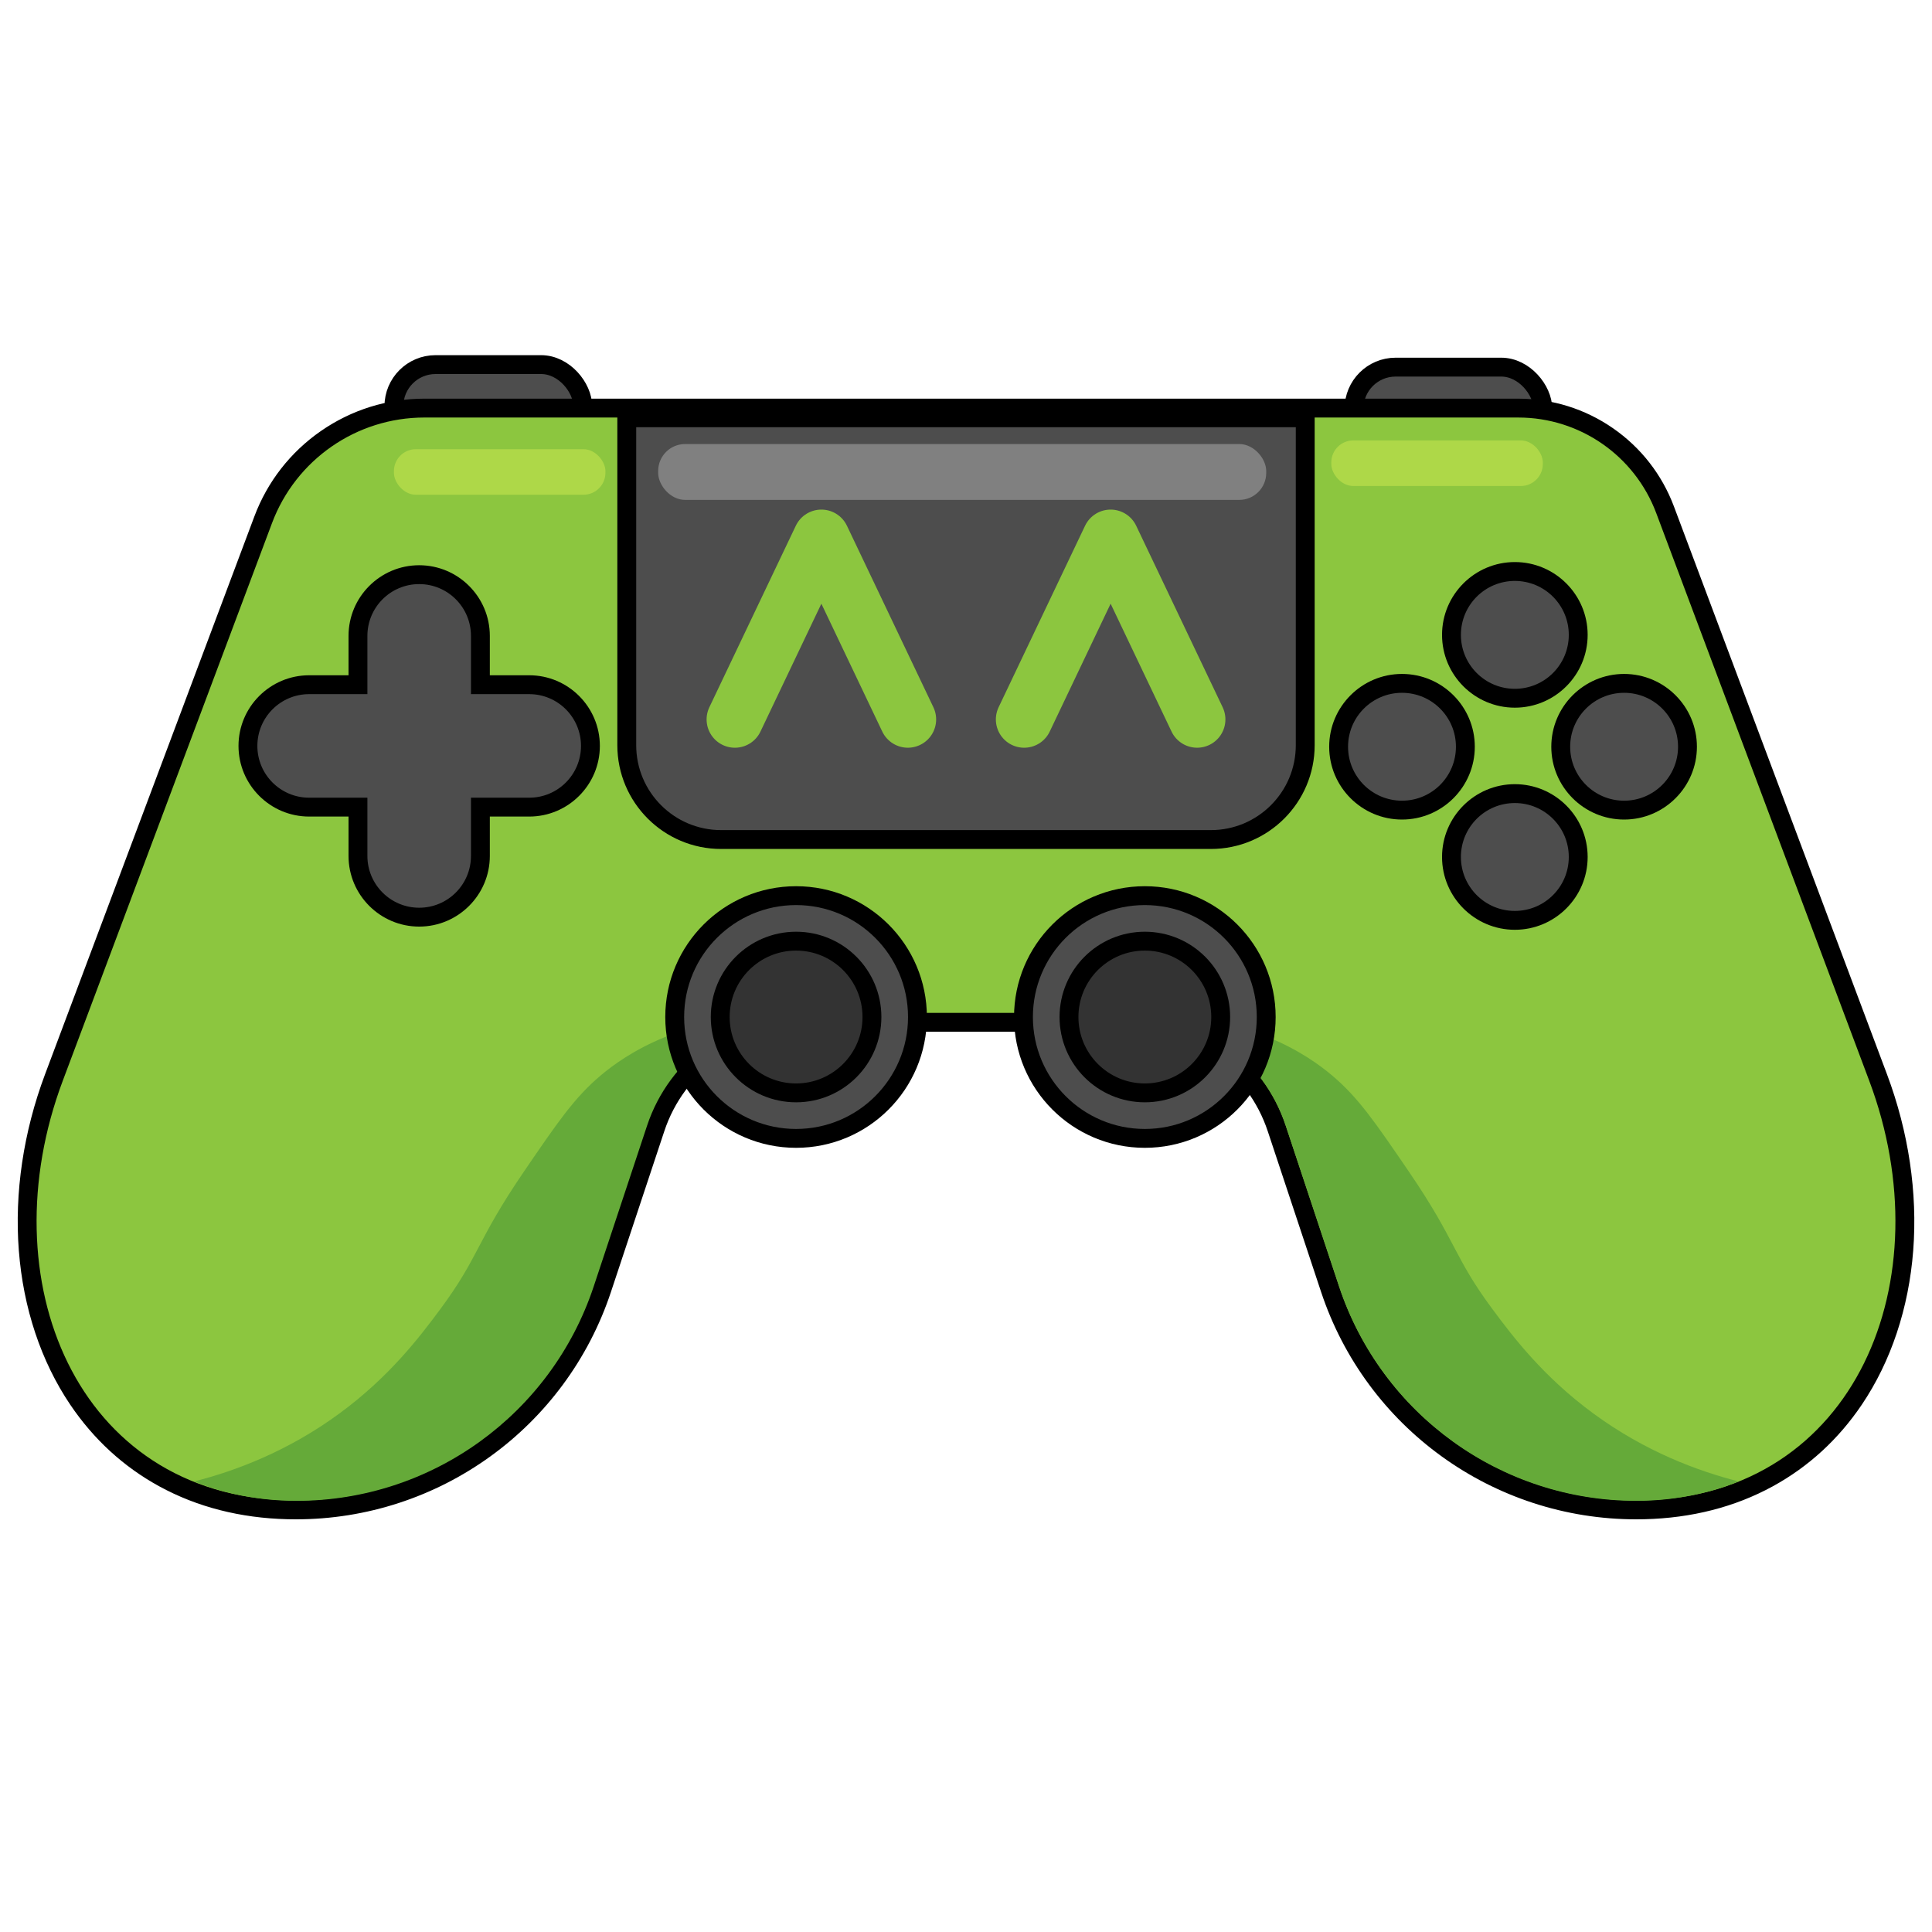<?xml version="1.0" encoding="UTF-8"?><svg id="Layer_1" xmlns="http://www.w3.org/2000/svg" viewBox="0 0 2048 2048"><defs><style>.cls-1,.cls-2{fill:#4d4d4d;}.cls-1,.cls-3{stroke:#000;stroke-miterlimit:10;stroke-width:20px;}.cls-4{fill:#8cc63f;}.cls-5{fill:#aed848;}.cls-6{fill:none;stroke:#8cc63f;stroke-linecap:round;stroke-linejoin:round;stroke-width:60px;}.cls-3{fill:#333;}.cls-7{fill:gray;}.cls-8{fill:#65aa39;}</style></defs><rect class="cls-1" x="417.57" y="386.49" width="200.13" height="91.49" rx="44.11" ry="44.11"/><rect class="cls-1" x="1435.31" y="389.17" width="200.13" height="91.49" rx="44.11" ry="44.11"/><g><path class="cls-4" d="M1734.35,1600.55c-72.28,0-141.47-22.36-200.08-64.66-58.61-42.3-101.63-100.92-124.39-169.53l-56.54-170.35c-22.3-67.19-84.84-112.33-155.63-112.33h-347.42c-70.79,0-133.33,45.14-155.63,112.33l-56.54,170.35c-22.77,68.6-65.78,127.22-124.39,169.53-58.61,42.3-127.8,64.66-200.08,64.66-2.9,0-5.82-.04-8.68-.11-48.49-1.2-92.67-12.51-131.29-33.62-36.44-19.91-67.04-47.99-90.96-83.44-29.97-44.42-48.23-99.26-52.8-158.6-4.6-59.7,4.79-122.77,27.16-182.38l221.9-591.41c13.11-34.94,36.26-64.65,66.93-85.9,30.68-21.25,66.62-32.49,103.94-32.49H1609.52c33.96,0,66.67,10.22,94.59,29.57,27.92,19.34,48.98,46.37,60.91,78.17l225.9,602.06c22.37,59.61,31.76,122.68,27.16,182.38-4.57,59.34-22.83,114.19-52.8,158.6-23.92,35.45-54.52,63.53-90.96,83.44-38.62,21.11-82.79,32.42-131.29,33.62-2.85,.07-5.77,.11-8.68,.11Z"/><path d="M1609.52,442.6c65.05,0,123.28,40.35,146.14,101.25l225.9,602.06c78.92,210.35-14.18,438.97-238.78,444.53-2.8,.07-5.61,.1-8.43,.1-143.01,0-269.94-91.61-314.98-227.34l-56.54-170.35c-23.61-71.15-90.15-119.17-165.12-119.17h-347.42c-74.97,0-141.5,48.02-165.12,119.17l-56.54,170.35c-45.05,135.73-171.97,227.34-314.98,227.34h0c-2.82,0-5.63-.03-8.43-.1-224.6-5.55-317.7-234.18-238.78-444.53l221.9-591.41c25.26-67.32,89.62-111.91,161.51-111.91H1609.52m0-20H449.86c-39.37,0-77.28,11.85-109.64,34.27-32.36,22.42-56.77,53.75-70.6,90.61L47.72,1138.89c-22.88,60.97-32.48,125.51-27.76,186.66,4.71,61.07,23.54,117.58,54.48,163.43,24.82,36.79,56.6,65.93,94.46,86.62,40.03,21.88,85.73,33.6,135.84,34.84,2.96,.07,5.96,.11,8.92,.11,37.29,0,74.11-5.86,109.44-17.43,34.52-11.3,66.99-27.83,96.5-49.13,29.51-21.3,55.42-46.9,77.02-76.11,22.1-29.88,39.26-62.98,51.01-98.38l56.54-170.35c20.94-63.09,79.67-105.47,146.14-105.47h347.42c66.47,0,125.2,42.39,146.14,105.47l56.54,170.35c11.75,35.39,28.91,68.49,51.01,98.38,21.6,29.21,47.51,54.81,77.02,76.11,29.51,21.3,61.97,37.82,96.5,49.13,35.33,11.56,72.14,17.43,109.44,17.43,2.97,0,5.97-.04,8.92-.11,50.1-1.24,95.81-12.96,135.84-34.84,37.85-20.69,69.63-49.83,94.46-86.62,30.94-45.85,49.77-102.36,54.48-163.43,4.71-61.15-4.89-125.69-27.76-186.66l-225.9-602.06c-12.65-33.71-34.98-62.37-64.58-82.88-29.6-20.51-64.28-31.35-100.28-31.35h0Z"/></g><g><path class="cls-1" d="M664.4,442.87h719.2v347.07c0,55.19-44.81,100-100,100H764.4c-55.19,0-100-44.81-100-100V442.87h0Z"/><rect class="cls-7" x="697.69" y="470.7" width="644.55" height="59.21" rx="28.55" ry="28.55"/><g><polyline class="cls-6" points="962.35 762.61 870.69 570.19 870.69 570.19 779.02 762.62"/><polyline class="cls-6" points="1268.98 762.61 1177.31 570.19 1177.31 570.19 1085.65 762.62"/></g></g><path class="cls-8" d="M839.67,1074.5c-115.19,.91-176.96,43.58-203.17,65.74-27.65,23.38-45.51,49.53-81.21,101.83-50.94,74.62-46.95,89.74-89.06,146.38-21.1,28.37-53.26,70.95-106.74,110.12-54.92,40.23-110.45,60.84-153.77,71.83l13.01,4.87c10.78,3.75,43.67,14.42,87.24,15.59,3.54,.09,6.46,.11,8.43,.1h0c143.01,0,269.94-91.61,314.98-227.34l56.54-170.35c23.61-71.15,90.15-119.17,165.12-119.17"/><path class="cls-8" d="M1209.15,1074.5c115.19,.91,176.96,43.58,203.17,65.74,27.65,23.38,45.51,49.53,81.21,101.83,50.94,74.62,46.95,89.74,89.06,146.38,21.1,28.37,53.26,70.95,106.74,110.12,54.92,40.23,110.45,60.84,153.77,71.83l-13.01,4.87c-10.78,3.75-43.67,14.42-87.24,15.59-3.54,.09-6.46,.11-8.43,.1h0c-143.01,0-269.94-91.61-314.98-227.34l-56.54-170.35c-23.61-71.15-90.15-119.17-165.12-119.17"/><g><path class="cls-2" d="M444.35,972.25c-35.78,0-64.89-29.11-64.89-64.89v-51.75h-51.75c-35.78,0-64.89-29.11-64.89-64.89s29.11-64.89,64.89-64.89h51.75v-51.75c0-35.78,29.11-64.89,64.89-64.89s64.89,29.11,64.89,64.89v51.75h51.75c35.78,0,64.89,29.11,64.89,64.89s-29.11,64.89-64.89,64.89h-51.75v51.75c0,35.78-29.11,64.89-64.89,64.89Z"/><path d="M444.35,619.17c30.32,0,54.89,24.58,54.89,54.89v61.75h61.75c30.32,0,54.89,24.58,54.89,54.89h0c0,30.32-24.58,54.89-54.89,54.89h-61.75v61.75c0,30.32-24.58,54.89-54.89,54.89h0c-30.32,0-54.89-24.58-54.89-54.89v-61.75h-61.75c-30.32,0-54.89-24.58-54.89-54.89h0c0-30.32,24.58-54.89,54.89-54.89h61.75v-61.75c0-30.32,24.58-54.89,54.89-54.89h0m0-20c-41.3,0-74.89,33.6-74.89,74.89v41.75h-41.75c-41.3,0-74.89,33.6-74.89,74.89s33.6,74.89,74.89,74.89h41.75v41.75c0,41.3,33.6,74.89,74.89,74.89s74.89-33.6,74.89-74.89v-41.75h41.75c41.3,0,74.89-33.6,74.89-74.89s-33.6-74.89-74.89-74.89h-41.75v-41.75c0-41.3-33.6-74.89-74.89-74.89h0Z"/></g><g><circle class="cls-1" cx="843.88" cy="1078.08" r="128.66"/><circle class="cls-3" cx="843.88" cy="1078.08" r="80.41"/></g><g><circle class="cls-1" cx="1213.58" cy="1078.08" r="128.66"/><circle class="cls-3" cx="1213.58" cy="1078.08" r="80.41"/></g><g><circle class="cls-2" cx="1605.8" cy="672.98" r="67.18"/><path d="M1605.8,615.8c31.58,0,57.18,25.6,57.18,57.18s-25.6,57.18-57.18,57.18-57.18-25.6-57.18-57.18,25.6-57.18,57.18-57.18m0-20c-42.56,0-77.18,34.62-77.18,77.18s34.62,77.18,77.18,77.18,77.18-34.62,77.18-77.18-34.62-77.18-77.18-77.18h0Z"/></g><g><circle class="cls-2" cx="1605.8" cy="908.43" r="67.18"/><path d="M1605.8,851.25c31.58,0,57.18,25.6,57.18,57.18s-25.6,57.18-57.18,57.18-57.18-25.6-57.18-57.18,25.6-57.18,57.18-57.18m0-20c-42.56,0-77.18,34.62-77.18,77.18s34.62,77.18,77.18,77.18,77.18-34.62,77.18-77.18-34.62-77.18-77.18-77.18h0Z"/></g><g><circle class="cls-2" cx="1486.17" cy="791.58" r="67.18" transform="translate(186.11 1861.7) rotate(-67.5)"/><path d="M1486.17,734.4c31.58,0,57.18,25.6,57.18,57.18s-25.6,57.18-57.18,57.18-57.18-25.6-57.18-57.18,25.6-57.18,57.18-57.18m0-20c-42.56,0-77.18,34.62-77.18,77.18s34.62,77.18,77.18,77.18,77.18-34.62,77.18-77.18-34.62-77.18-77.18-77.18h0Z"/></g><g><circle class="cls-2" cx="1721.62" cy="791.58" r="67.18"/><path d="M1721.62,734.4c31.58,0,57.18,25.6,57.18,57.18s-25.6,57.18-57.18,57.18-57.18-25.6-57.18-57.18,25.6-57.18,57.18-57.18m0-20c-42.56,0-77.18,34.62-77.18,77.18s34.62,77.18,77.18,77.18,77.18-34.62,77.18-77.18-34.62-77.18-77.18-77.18h0Z"/></g><rect class="cls-5" x="417.57" y="476.16" width="224.2" height="48.29" rx="23.28" ry="23.28"/><rect class="cls-5" x="1411.24" y="466.88" width="224.2" height="48.29" rx="23.28" ry="23.28"/></svg>